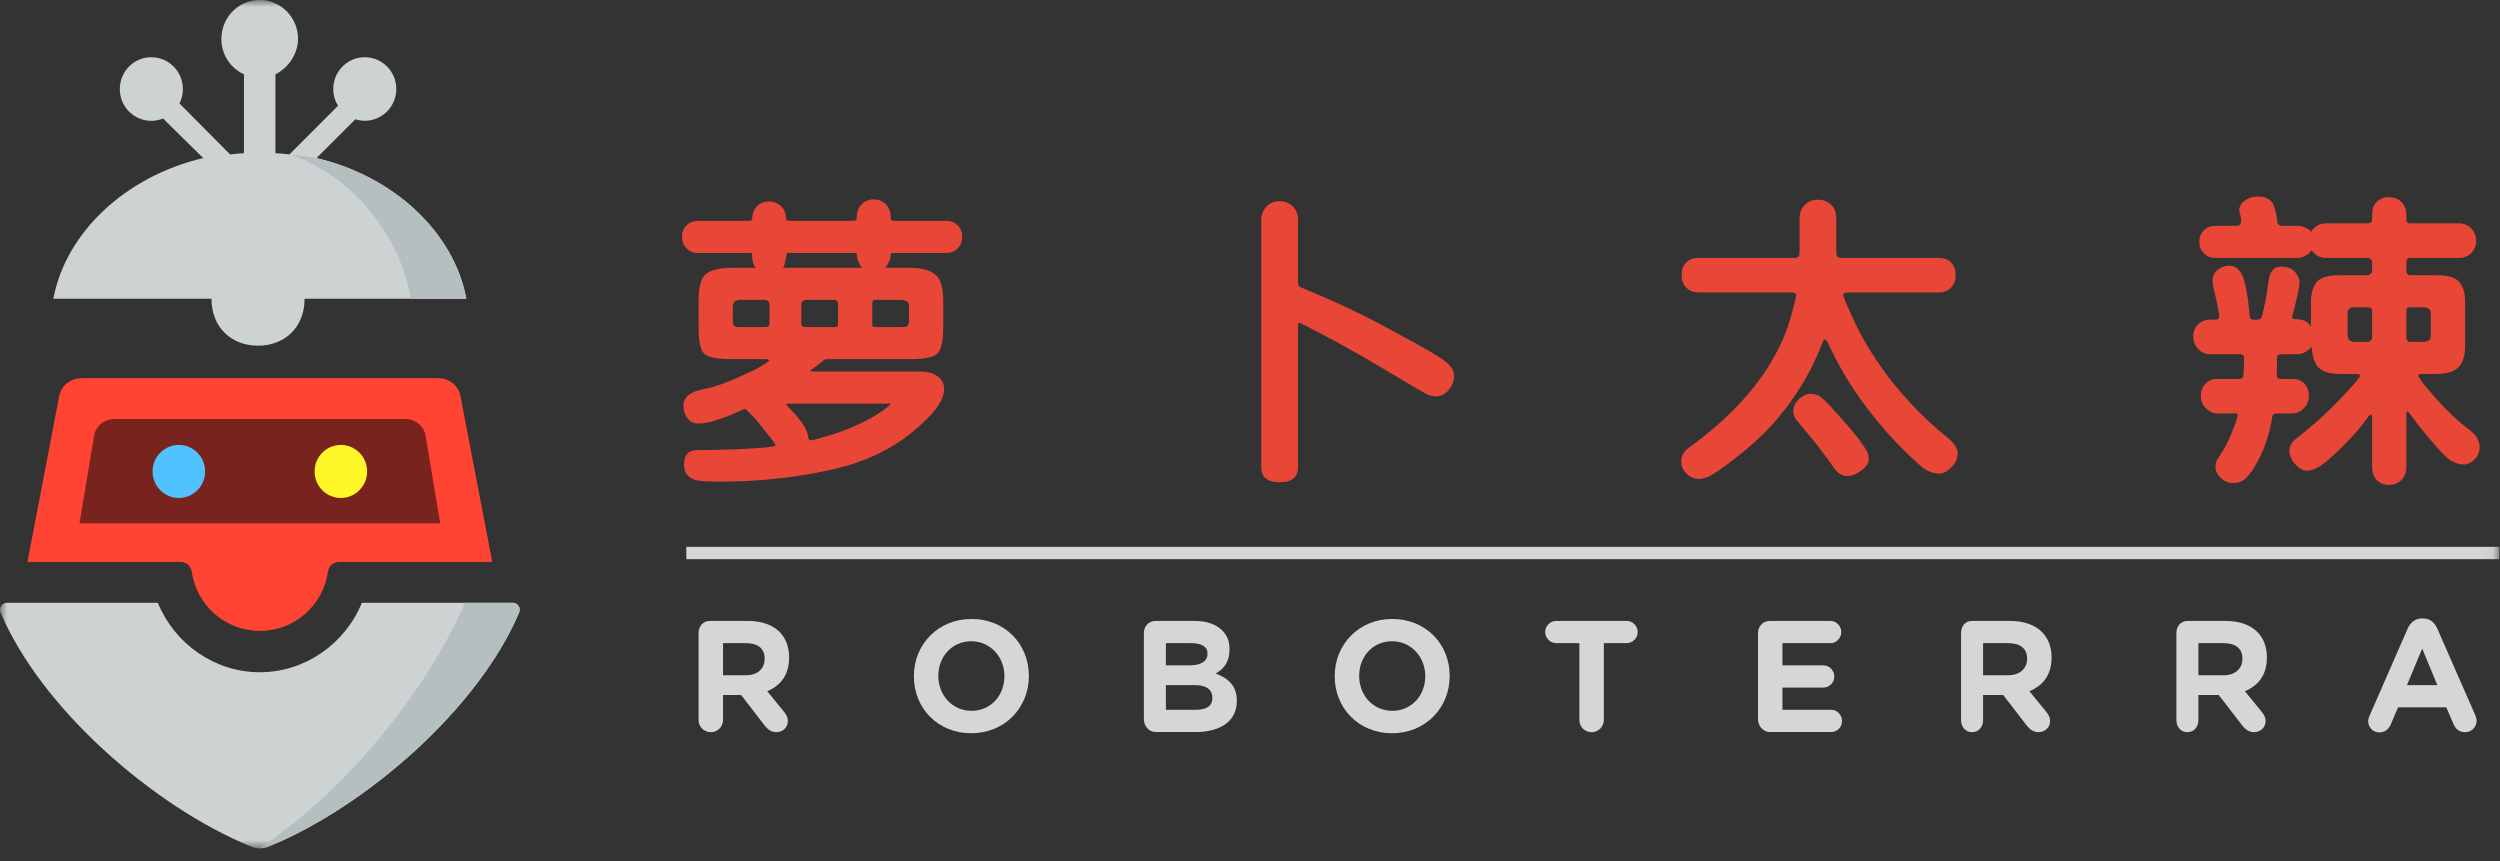 <?xml version="1.0" encoding="UTF-8"?>
<svg width="180px" height="62px" viewBox="0 0 180 62" version="1.1" xmlns="http://www.w3.org/2000/svg" xmlns:xlink="http://www.w3.org/1999/xlink">
    <rect x="0" y="0" width="180" height="62" fill="#333333" stroke="none"/>
    <!-- Generator: Sketch 41.2 (35397) - http://www.bohemiancoding.com/sketch -->
    <title>Logo</title>
    <desc>Created with Sketch.</desc>
    <defs>
        <polygon id="path-1" points="0 61.082 179.952 61.082 179.952 0 0 0"></polygon>
    </defs>
    <g id="Page-1" stroke="none" stroke-width="1" fill="none" fill-rule="evenodd">
        <g id="00登录" transform="translate(-340, -36)">
            <g id="Logo" transform="translate(340, 36)">
                <g id="Page-1">
                    <path d="M53.735,48.617 C54.577,48.617 55.053,48.107 55.053,47.435 L55.053,47.414 C55.053,46.664 54.543,46.306 53.696,46.306 L52.058,46.306 L52.058,48.617 L53.735,48.617 Z M50.297,45.574 C50.297,45.084 50.624,44.706 51.111,44.706 L53.844,44.706 C54.849,44.706 55.622,44.987 56.142,45.509 C56.578,45.953 56.815,46.577 56.815,47.323 L56.815,47.348 C56.815,48.599 56.195,49.37 55.24,49.767 L56.447,51.244 C56.618,51.458 56.727,51.639 56.727,51.916 C56.727,52.407 56.322,52.717 55.908,52.717 C55.514,52.717 55.254,52.492 55.051,52.234 L53.363,50.039 L52.058,50.039 L52.058,51.848 C52.058,52.332 51.662,52.717 51.179,52.717 C50.692,52.717 50.297,52.332 50.297,51.848 L50.297,45.574 Z" id="Fill-1" fill="#D6D6D7"></path>
                    <path d="M72.317,48.617 L72.317,48.677 C72.317,47.313 71.323,46.171 69.925,46.171 C68.534,46.171 67.561,47.289 67.561,48.654 L67.561,48.677 C67.561,50.042 68.554,51.179 69.951,51.179 C71.346,51.179 72.317,50.063 72.317,48.698 M65.799,48.617 L65.799,48.677 C65.799,46.419 67.518,44.566 69.952,44.566 C72.381,44.566 74.079,46.394 74.079,48.654 L74.079,48.677 C74.079,50.94 72.36,52.792 69.926,52.792 C67.496,52.792 65.799,50.964 65.799,48.698" id="Fill-3" fill="#D6D6D7"></path>
                    <path d="M86.088,51.106 C86.852,51.106 87.291,50.845 87.291,50.257 L87.291,50.236 C87.291,49.699 86.925,49.328 86.034,49.328 L83.944,49.328 L83.944,51.106 L86.088,51.106 Z M85.628,47.906 C86.393,47.906 86.938,47.667 86.938,47.071 L86.938,47.049 C86.938,46.525 86.47,46.306 85.74,46.306 L83.944,46.306 L83.944,47.906 L85.628,47.906 Z M82.358,45.574 C82.358,45.082 82.719,44.706 83.204,44.706 L86,44.706 C86.901,44.706 87.568,44.955 88.015,45.407 C88.386,45.771 88.524,46.212 88.524,46.756 L88.524,46.781 C88.524,47.677 88.099,48.175 87.531,48.491 C88.448,48.846 89.052,49.381 89.052,50.45 L89.052,50.47 C89.052,51.926 87.868,52.706 86.088,52.706 L83.204,52.706 C82.719,52.706 82.358,52.268 82.358,51.778 L82.358,45.574 Z" id="Fill-5" fill="#D6D6D7"></path>
                    <path d="M102.617,48.617 L102.617,48.677 C102.617,47.313 101.619,46.171 100.224,46.171 C98.824,46.171 97.86,47.289 97.86,48.654 L97.86,48.677 C97.86,50.042 98.848,51.179 100.243,51.179 C101.643,51.179 102.617,50.063 102.617,48.698 M96.099,48.617 L96.099,48.677 C96.099,46.419 97.819,44.566 100.243,44.566 C102.678,44.566 104.378,46.394 104.378,48.654 L104.378,48.677 C104.378,50.94 102.658,52.792 100.224,52.792 C97.798,52.792 96.099,50.964 96.099,48.698" id="Fill-7" fill="#D6D6D7"></path>
                    <path d="M113.715,46.306 L112.052,46.306 C111.616,46.306 111.254,45.948 111.254,45.508 C111.254,45.063 111.616,44.705 112.052,44.705 L117.117,44.705 C117.553,44.705 117.915,45.063 117.915,45.508 C117.915,45.948 117.553,46.306 117.117,46.306 L115.477,46.306 L115.477,51.849 C115.477,52.333 115.071,52.718 114.591,52.718 C114.111,52.718 113.715,52.333 113.715,51.849 L113.715,46.306 Z" id="Fill-9" fill="#D6D6D7"></path>
                    <path d="M126.575,51.817 L126.575,45.574 C126.575,45.083 126.948,44.705 127.428,44.705 L131.796,44.705 C132.222,44.705 132.571,45.079 132.571,45.513 C132.571,45.943 132.222,46.306 131.796,46.306 L128.336,46.306 L128.336,47.906 L131.294,47.906 C131.72,47.906 132.07,48.282 132.07,48.711 C132.07,49.141 131.72,49.506 131.294,49.506 L128.336,49.506 L128.336,51.106 L131.851,51.106 C132.287,51.106 132.627,51.479 132.627,51.914 C132.627,52.345 132.287,52.706 131.851,52.706 L127.428,52.706 C126.948,52.706 126.575,52.268 126.575,51.778" id="Fill-11" fill="#D6D6D7"></path>
                    <path d="M144.6,48.617 C145.453,48.617 145.953,48.107 145.953,47.435 L145.953,47.414 C145.953,46.664 145.418,46.306 144.567,46.306 L142.782,46.306 L142.782,48.617 L144.6,48.617 Z M141.196,45.574 C141.196,45.084 141.499,44.706 141.98,44.706 L144.721,44.706 C145.713,44.706 146.513,44.987 147.026,45.509 C147.462,45.953 147.714,46.577 147.714,47.323 L147.714,47.348 C147.714,48.599 147.08,49.37 146.119,49.767 L147.325,51.244 C147.489,51.458 147.606,51.639 147.606,51.916 C147.606,52.407 147.201,52.717 146.775,52.717 C146.381,52.717 146.128,52.492 145.924,52.234 L144.23,50.039 L142.782,50.039 L142.782,51.848 C142.782,52.332 142.469,52.717 141.99,52.717 C141.509,52.717 141.196,52.332 141.196,51.848 L141.196,45.574 Z" id="Fill-13" fill="#D6D6D7"></path>
                    <path d="M160.119,48.617 C160.97,48.617 161.455,48.107 161.455,47.435 L161.455,47.414 C161.455,46.664 160.937,46.306 160.085,46.306 L158.284,46.306 L158.284,48.617 L160.119,48.617 Z M156.699,45.574 C156.699,45.084 157.019,44.706 157.498,44.706 L160.24,44.706 C161.233,44.706 162.023,44.987 162.537,45.509 C162.973,45.953 163.217,46.577 163.217,47.323 L163.217,47.348 C163.217,48.599 162.591,49.37 161.631,49.767 L162.839,51.244 C163.005,51.458 163.123,51.639 163.123,51.916 C163.123,52.407 162.719,52.717 162.293,52.717 C161.897,52.717 161.647,52.492 161.441,52.234 L159.748,50.039 L158.284,50.039 L158.284,51.848 C158.284,52.332 157.971,52.717 157.492,52.717 C157.012,52.717 156.699,52.332 156.699,51.848 L156.699,45.574 Z" id="Fill-15" fill="#D6D6D7"></path>
                    <path d="M175.49,49.328 L174.397,46.698 L173.304,49.328 L175.49,49.328 Z M170.609,51.531 L173.359,45.242 C173.556,44.811 173.907,44.528 174.375,44.528 L174.473,44.528 C174.945,44.528 175.282,44.811 175.478,45.242 L178.231,51.519 C178.286,51.639 178.317,51.763 178.317,51.877 C178.317,52.338 177.958,52.717 177.486,52.717 C177.082,52.717 176.821,52.512 176.658,52.147 L176.134,50.928 L172.662,50.928 L172.114,52.205 C171.962,52.545 171.668,52.735 171.306,52.735 C170.86,52.735 170.507,52.364 170.507,51.913 C170.507,51.786 170.553,51.651 170.609,51.531 L170.609,51.531 Z" id="Fill-17" fill="#D6D6D7"></path>
                    <path d="M65.447,23.192 L65.447,22.148 C65.447,21.938 65.409,21.785 65.317,21.712 C65.216,21.641 65.07,21.592 64.842,21.592 L63.035,21.592 C62.825,21.592 62.804,21.726 62.804,21.938 L62.804,23.317 C62.804,23.528 62.825,23.548 63.035,23.548 L64.842,23.548 C65.081,23.548 65.234,23.557 65.322,23.474 C65.413,23.393 65.447,23.306 65.447,23.119 L65.447,23.192 Z M60.338,23.37 L60.338,21.938 C60.338,21.726 60.279,21.592 60.066,21.592 L58.048,21.592 C57.839,21.592 57.695,21.726 57.695,21.938 L57.695,23.317 C57.695,23.528 57.839,23.548 58.048,23.548 L60.066,23.548 C60.279,23.548 60.338,23.528 60.338,23.317 L60.338,23.37 Z M63.861,29.06 L56.844,29.06 C56.697,29.06 56.615,29.057 56.615,29.104 C56.615,29.163 56.668,29.219 56.765,29.313 C57.687,30.249 58.158,30.945 58.176,31.415 C58.204,31.611 58.268,31.705 58.365,31.705 C58.476,31.705 58.882,31.597 59.585,31.386 C60.314,31.174 60.959,30.939 61.52,30.684 C62.106,30.426 62.612,30.166 63.035,29.909 C63.458,29.653 63.744,29.44 63.898,29.3 C64.05,29.161 64.13,29.104 64.13,29.081 C64.13,29.044 64.044,29.06 63.877,29.06 L63.861,29.06 Z M62.041,19.281 C61.807,18.925 61.689,18.63 61.689,18.29 C61.689,18.207 61.583,18.214 61.371,18.214 L56.911,18.214 C56.882,18.214 56.839,18.189 56.782,18.189 C56.712,18.189 56.668,18.222 56.65,18.294 C56.625,18.362 56.61,18.444 56.597,18.549 C56.58,18.668 56.557,18.742 56.52,18.888 C56.487,19.04 56.429,19.281 56.341,19.281 L62.041,19.281 Z M55.405,23.37 L55.405,21.938 C55.405,21.726 55.25,21.592 55.036,21.592 L53.38,21.592 C53.153,21.592 52.998,21.641 52.9,21.712 C52.802,21.785 52.763,21.938 52.763,22.148 L52.763,23.119 C52.763,23.306 52.802,23.393 52.888,23.474 C52.979,23.557 53.133,23.548 53.38,23.548 L55.036,23.548 C55.25,23.548 55.405,23.528 55.405,23.317 L55.405,23.37 Z M63.685,19.281 L65.476,19.281 C66.446,19.281 67.071,19.497 67.407,19.837 C67.76,20.14 67.913,20.801 67.913,21.726 L67.913,23.482 C67.913,24.464 67.803,25.099 67.536,25.404 C67.266,25.72 66.595,25.859 65.476,25.859 L59.496,25.859 C59.404,25.859 59.323,25.908 59.271,25.953 C59.196,26.034 59.104,26.11 58.986,26.203 C58.866,26.298 58.719,26.406 58.553,26.522 C58.413,26.617 58.342,26.665 58.342,26.712 C58.342,26.746 58.449,26.748 58.657,26.748 L66.293,26.748 C66.818,26.748 67.227,26.89 67.529,27.112 C67.83,27.346 67.98,27.649 67.98,28.013 C67.98,28.857 67.175,29.928 65.555,31.215 C63.915,32.526 61.874,33.427 59.438,33.908 C56.968,34.426 54.464,34.673 51.923,34.673 C51.041,34.673 50.467,34.65 50.2,34.592 C49.893,34.52 49.659,34.404 49.506,34.229 C49.336,34.042 49.249,33.785 49.249,33.446 C49.249,33.118 49.325,32.859 49.474,32.684 C49.621,32.495 49.911,32.402 50.345,32.402 C50.939,32.402 51.495,32.402 52.027,32.38 C52.562,32.367 53.076,32.346 53.565,32.321 C54.056,32.287 54.457,32.262 54.764,32.249 C55.073,32.225 55.298,32.204 55.438,32.168 C55.702,32.157 55.836,32.11 55.836,32.038 C55.836,31.982 55.622,31.688 55.188,31.152 C54.764,30.602 54.45,30.214 54.237,30.002 C54.085,29.863 53.97,29.745 53.894,29.664 C53.814,29.583 53.757,29.52 53.714,29.488 C53.67,29.454 53.632,29.44 53.599,29.44 C53.565,29.454 53.524,29.464 53.484,29.499 C52.038,30.156 50.978,30.495 50.306,30.495 C50.096,30.495 49.916,30.447 49.778,30.366 C49.638,30.285 49.527,30.165 49.44,30.04 C49.359,29.897 49.296,29.757 49.26,29.617 C49.227,29.464 49.207,29.325 49.207,29.194 C49.207,28.598 49.678,28.21 50.619,28.025 C51.18,27.93 51.853,27.721 52.642,27.393 C53.031,27.231 53.402,27.064 53.741,26.9 C54.085,26.749 54.382,26.606 54.619,26.468 C54.856,26.337 55.041,26.222 55.188,26.128 C55.328,26.035 55.398,25.966 55.398,25.942 C55.398,25.895 55.292,25.859 55.084,25.859 L52.724,25.859 C51.604,25.859 50.935,25.731 50.668,25.428 C50.402,25.121 50.297,24.479 50.297,23.482 L50.297,21.726 C50.297,20.79 50.426,20.129 50.735,19.813 C51.053,19.485 51.702,19.281 52.724,19.281 L54.427,19.281 C54.247,19.103 54.156,18.79 54.156,18.438 C54.156,18.319 54.138,18.276 54.114,18.238 C54.085,18.204 54.017,18.214 53.899,18.214 L50.24,18.214 C49.905,18.214 49.631,18.095 49.423,17.873 C49.207,17.662 49.103,17.378 49.103,17.064 C49.103,16.735 49.207,16.448 49.423,16.237 C49.631,16.016 49.905,15.903 50.24,15.903 L53.836,15.903 C54.051,15.903 54.156,15.862 54.156,15.779 C54.156,15.39 54.271,15.092 54.503,14.857 C54.736,14.623 55.026,14.506 55.373,14.506 C55.727,14.506 56.017,14.626 56.248,14.86 C56.483,15.095 56.597,15.39 56.597,15.778 C56.597,15.861 56.702,15.903 56.911,15.903 L61.371,15.903 C61.516,15.903 61.602,15.884 61.636,15.851 C61.67,15.814 61.689,15.748 61.689,15.63 C61.689,15.245 61.807,14.94 62.037,14.709 C62.269,14.474 62.558,14.357 62.906,14.357 C63.259,14.357 63.55,14.475 63.783,14.71 C64.014,14.941 64.13,15.248 64.13,15.633 C64.13,15.751 64.148,15.814 64.181,15.851 C64.219,15.884 64.304,15.903 64.443,15.903 L68.15,15.903 C68.487,15.903 68.759,16.015 68.968,16.236 C69.177,16.448 69.286,16.73 69.286,17.059 C69.286,17.373 69.177,17.66 68.968,17.872 C68.759,18.093 68.487,18.214 68.15,18.214 L64.443,18.214 C64.235,18.214 64.13,18.207 64.13,18.29 C64.13,18.63 64.002,18.925 63.748,19.281 L63.685,19.281 Z" id="Fill-19" fill="#E84737"></path>
                    <path d="M93.456,23.548 L93.456,33.655 C93.456,34.37 92.997,34.721 92.131,34.721 C91.274,34.721 90.814,34.37 90.814,33.655 L90.814,15.821 C90.814,15.423 90.954,15.107 91.195,14.862 C91.439,14.616 91.754,14.487 92.135,14.487 C92.52,14.487 92.84,14.616 93.081,14.862 C93.328,15.107 93.456,15.423 93.456,15.821 L93.456,20.38 C93.456,20.521 93.507,20.625 93.634,20.683 C94.819,21.165 95.963,21.668 97.086,22.195 C98.224,22.733 99.336,23.306 100.449,23.916 C102.676,25.11 103.94,25.859 104.23,26.163 C104.544,26.456 104.693,26.761 104.693,27.075 C104.693,27.228 104.67,27.392 104.6,27.569 C104.543,27.732 104.448,27.896 104.332,28.036 C104.23,28.188 104.091,28.306 103.928,28.399 C103.764,28.493 103.591,28.54 103.416,28.54 C103.23,28.54 103.035,28.505 102.825,28.433 C102.721,28.386 102.431,28.222 101.954,27.944 C101.468,27.661 100.774,27.252 99.879,26.715 C98.976,26.176 98.163,25.696 97.42,25.285 C96.691,24.865 96.015,24.501 95.412,24.185 C94.23,23.564 93.611,23.249 93.554,23.249 C93.472,23.249 93.456,23.329 93.456,23.482" id="Fill-21" fill="#E84737"></path>
                    <path d="M130.366,28.355 C130.585,28.355 130.784,28.402 130.957,28.493 C131.061,28.551 131.213,28.679 131.408,28.868 C131.618,29.054 131.874,29.336 132.175,29.688 C132.488,30.027 132.753,30.319 132.974,30.577 C133.207,30.835 133.392,31.067 133.556,31.267 C133.716,31.479 133.857,31.652 133.972,31.806 C134.077,31.971 134.182,32.11 134.263,32.24 C134.459,32.507 134.553,32.777 134.553,33.058 C134.553,33.351 134.377,33.621 134.031,33.866 C133.683,34.137 133.324,34.276 132.974,34.276 C132.616,34.276 132.291,34.055 131.989,33.621 C131.688,33.166 131.318,32.671 130.899,32.134 C130.481,31.595 129.984,31 129.427,30.342 C129.218,30.12 129.113,29.876 129.113,29.606 C129.113,29.477 129.137,29.336 129.205,29.185 C129.262,29.043 129.358,28.904 129.472,28.787 C129.599,28.669 129.728,28.564 129.889,28.482 C130.041,28.386 130.204,28.355 130.366,28.355 L130.366,28.355 Z M139.565,18.57 C139.944,18.57 140.249,18.664 140.468,18.893 C140.701,19.126 140.806,19.42 140.806,19.806 C140.806,20.18 140.701,20.486 140.468,20.719 C140.249,20.943 139.944,21.059 139.565,21.059 L133.079,21.059 C132.836,21.059 132.708,21.101 132.708,21.218 C132.708,21.371 133.021,22.104 133.648,23.427 C134.274,24.725 135.157,26.117 136.304,27.581 C137.488,29.045 138.764,30.333 140.154,31.456 C140.688,31.878 140.953,32.275 140.953,32.637 C140.953,33.013 140.806,33.34 140.514,33.632 C140.211,33.949 139.912,34.101 139.611,34.101 C139.297,34.101 138.997,34.006 138.683,33.833 C138.392,33.67 137.718,33.058 136.666,32.007 C135.643,30.939 134.704,29.804 133.845,28.588 C132.987,27.368 132.245,26.071 131.618,24.699 C131.526,24.525 131.456,24.444 131.388,24.444 C131.327,24.444 131.259,24.535 131.189,24.737 C130.792,25.777 130.308,26.773 129.705,27.757 C129.113,28.728 128.418,29.664 127.617,30.555 C126.816,31.432 125.937,32.24 124.984,32.953 C124.508,33.328 124.113,33.621 123.799,33.844 C123.476,34.055 123.244,34.205 123.095,34.276 C122.792,34.417 122.524,34.485 122.293,34.485 C122.015,34.475 121.759,34.381 121.549,34.205 C121.342,34.043 121.192,33.844 121.109,33.608 C121.03,33.375 121.03,33.132 121.098,32.872 C121.178,32.613 121.364,32.39 121.654,32.195 C123.058,31.172 124.275,30.12 125.285,29.021 C126.306,27.92 127.117,26.82 127.72,25.72 C128.024,25.17 128.29,24.641 128.488,24.137 C128.696,23.647 128.847,23.18 128.962,22.745 C129.196,21.856 129.322,21.357 129.322,21.24 C129.322,21.112 129.205,21.059 128.985,21.059 L122.315,21.059 C121.933,21.059 121.633,20.938 121.412,20.704 C121.178,20.468 121.076,20.163 121.076,19.798 C121.076,19.424 121.178,19.14 121.412,18.906 C121.633,18.665 121.933,18.57 122.315,18.57 L129.218,18.57 C129.343,18.57 129.447,18.526 129.48,18.489 C129.528,18.453 129.57,18.35 129.57,18.21 L129.57,15.785 C129.57,15.353 129.677,15.012 129.934,14.768 C130.176,14.511 130.503,14.382 130.908,14.382 C131.314,14.382 131.607,14.511 131.861,14.768 C132.117,15.012 132.212,15.353 132.212,15.785 L132.212,18.21 C132.212,18.325 132.262,18.441 132.297,18.476 C132.344,18.526 132.454,18.57 132.582,18.57 L139.565,18.57 Z" id="Fill-23" fill="#E84737"></path>
                    <path d="M175.019,24.081 L175.019,22.571 C175.019,22.279 174.859,22.126 174.488,22.126 L173.525,22.126 C173.329,22.126 173.258,22.206 173.258,22.385 L173.258,24.267 C173.258,24.444 173.329,24.615 173.525,24.615 L174.488,24.615 C174.686,24.615 174.817,24.547 174.912,24.498 C174.991,24.451 175.019,24.29 175.019,24.103 M170.792,24.259 L170.792,22.385 C170.792,22.206 170.65,22.126 170.451,22.126 L169.489,22.126 C169.128,22.126 169.03,22.279 169.03,22.571 L169.03,24.103 C169.03,24.387 169.143,24.615 169.499,24.615 L170.451,24.615 C170.65,24.615 170.792,24.444 170.792,24.267 M166.392,16.7 C166.648,16.3 167.005,16.08 167.482,16.08 L170.428,16.08 C170.636,16.08 170.792,16.021 170.792,15.81 L170.792,15.459 C170.792,15.084 170.883,14.78 171.113,14.546 C171.346,14.311 171.634,14.197 171.995,14.197 C172.366,14.197 172.678,14.311 172.91,14.546 C173.13,14.78 173.258,15.084 173.258,15.459 L173.258,15.81 C173.258,16.021 173.34,16.08 173.549,16.08 L177.04,16.08 C177.398,16.08 177.702,16.22 177.932,16.454 C178.164,16.688 178.283,16.994 178.283,17.344 C178.283,17.696 178.164,17.986 177.932,18.22 C177.702,18.453 177.398,18.57 177.04,18.57 L173.549,18.57 C173.34,18.57 173.258,18.689 173.258,18.893 L173.258,19.455 C173.258,19.667 173.34,19.814 173.549,19.814 L175.395,19.814 C176.171,19.814 176.708,19.946 177.02,20.249 C177.333,20.556 177.486,21.048 177.486,21.764 L177.486,24.887 C177.486,25.613 177.321,26.142 177.007,26.444 C176.696,26.761 176.157,26.926 175.395,26.926 L174.43,26.926 C174.22,26.926 174.116,26.96 174.116,27.041 C174.116,27.184 174.535,27.727 175.38,28.675 C176.204,29.612 177.017,30.369 177.817,30.966 C178.293,31.318 178.535,31.737 178.535,32.218 C178.535,32.368 178.502,32.522 178.431,32.672 C178.373,32.826 178.293,32.954 178.188,33.061 C178.083,33.176 177.956,33.272 177.817,33.34 C177.678,33.409 177.538,33.446 177.398,33.446 C177.108,33.446 176.832,33.362 176.553,33.21 C176.413,33.141 176.228,33.002 176.008,32.791 C175.787,32.579 175.52,32.287 175.209,31.912 C174.894,31.563 174.604,31.209 174.326,30.869 C174.048,30.519 173.782,30.177 173.549,29.838 C173.445,29.701 173.39,29.63 173.331,29.63 C173.275,29.63 173.258,29.722 173.258,29.92 L173.258,33.631 C173.258,34.019 173.124,34.323 172.904,34.558 C172.672,34.789 172.362,34.91 171.991,34.91 C171.63,34.91 171.351,34.789 171.117,34.558 C170.887,34.323 170.792,34.019 170.792,33.631 L170.792,30.087 C170.792,29.78 170.661,29.78 170.453,30.087 C169.991,30.753 169.384,31.432 168.679,32.134 C167.97,32.836 167.442,33.304 167.094,33.527 C166.721,33.772 166.395,33.891 166.119,33.891 C165.815,33.891 165.523,33.739 165.256,33.42 C164.979,33.118 164.839,32.791 164.839,32.474 C164.839,32.147 164.978,31.864 165.254,31.643 C166.463,30.706 167.529,29.748 168.467,28.753 C169.442,27.734 169.928,27.169 169.928,27.041 C169.928,26.96 169.814,26.926 169.594,26.926 L168.515,26.926 C167.772,26.926 167.249,26.772 166.949,26.479 C166.648,26.188 166.486,25.698 166.45,24.973 C166.125,25.313 165.778,25.504 165.383,25.504 L164.269,25.504 C164.061,25.504 163.945,25.577 163.945,25.788 L163.932,27.05 C163.932,27.189 164.014,27.282 164.199,27.282 L165.002,27.282 C165.373,27.282 165.66,27.371 165.893,27.594 C166.125,27.827 166.24,28.121 166.24,28.472 C166.24,28.823 166.125,29.15 165.893,29.383 C165.66,29.615 165.373,29.771 165.002,29.771 L163.932,29.771 C163.736,29.771 163.633,29.809 163.61,29.985 C163.432,31.085 163.147,32.025 162.751,32.835 C162.553,33.22 162.38,33.537 162.219,33.795 C162.053,34.052 161.892,34.247 161.742,34.399 C161.591,34.54 161.428,34.644 161.276,34.701 C161.126,34.759 160.964,34.78 160.791,34.78 C160.454,34.78 160.153,34.651 159.887,34.405 C159.64,34.161 159.516,33.914 159.516,33.646 C159.516,33.387 159.56,33.176 159.678,33.023 C160.118,32.402 160.454,31.759 160.709,31.091 C160.835,30.775 160.93,30.531 160.999,30.332 C161.057,30.146 161.091,30.004 161.104,29.91 C161.104,29.819 161.091,29.797 161.044,29.772 C160.999,29.741 160.94,29.771 160.86,29.771 L159.7,29.771 C159.34,29.771 159.039,29.609 158.806,29.377 C158.574,29.144 158.46,28.841 158.46,28.503 C158.46,28.139 158.574,27.862 158.806,27.615 C159.039,27.381 159.317,27.282 159.653,27.282 L161.229,27.282 C161.358,27.282 161.451,27.219 161.485,27.16 C161.544,27.102 161.568,26.656 161.568,25.763 C161.568,25.577 161.463,25.504 161.254,25.504 L159.106,25.504 C158.773,25.504 158.493,25.356 158.261,25.121 C158.031,24.886 157.914,24.576 157.914,24.226 C157.914,23.874 158.031,23.591 158.261,23.357 C158.493,23.123 158.794,23.014 159.178,23.014 L159.549,23.014 C159.713,23.014 159.782,22.926 159.782,22.8 C159.782,22.552 159.629,21.773 159.317,20.483 C159.306,20.425 159.306,20.338 159.306,20.221 C159.306,19.905 159.42,19.645 159.653,19.447 C159.897,19.236 160.187,19.129 160.524,19.129 C161.068,19.129 161.439,19.561 161.638,20.407 C161.73,20.824 161.81,21.237 161.857,21.622 C161.905,21.997 161.939,22.377 161.972,22.714 C161.985,22.903 162.066,23.014 162.228,23.014 L162.565,23.014 C162.657,23.014 162.738,22.964 162.807,22.893 C162.856,22.844 162.937,22.543 163.041,22.006 C163.099,21.749 163.156,21.475 163.203,21.169 C163.247,20.877 163.294,20.558 163.342,20.219 C163.424,19.54 163.713,19.201 164.199,19.201 C164.699,19.201 165.046,19.326 165.254,19.599 C165.464,19.855 165.569,20.076 165.569,20.276 C165.569,20.474 165.512,20.861 165.383,21.424 C165.312,21.703 165.254,21.938 165.208,22.125 C165.176,22.313 165.14,22.442 165.104,22.534 C165.034,22.769 165.023,22.909 165.06,22.932 C165.092,22.969 165.154,22.979 165.34,22.979 C165.782,22.979 166.211,23.157 166.387,23.531 L166.387,21.764 C166.387,21.025 166.582,20.532 166.872,20.238 C167.171,19.933 167.749,19.814 168.515,19.814 L170.428,19.814 C170.636,19.814 170.792,19.667 170.792,19.455 L170.792,18.893 C170.792,18.689 170.636,18.57 170.428,18.57 L167.482,18.57 C167.005,18.57 166.659,18.359 166.439,18.007 C166.172,18.406 165.788,18.57 165.312,18.57 L159.597,18.57 C159.226,18.57 158.934,18.495 158.702,18.26 C158.469,18.026 158.355,17.757 158.355,17.392 C158.355,17.041 158.469,16.796 158.702,16.561 C158.934,16.327 159.226,16.258 159.597,16.258 L161.044,16.258 C161.254,16.258 161.358,16.128 161.358,15.927 C161.358,15.73 161.324,15.511 161.254,15.315 C161.243,15.267 161.229,15.21 161.229,15.128 C161.229,14.848 161.37,14.608 161.638,14.433 C161.905,14.244 162.194,14.151 162.518,14.151 C162.856,14.151 163.099,14.198 163.261,14.303 C163.342,14.336 163.412,14.392 163.494,14.451 C163.562,14.524 163.619,14.604 163.678,14.721 C163.736,14.839 163.783,14.989 163.828,15.176 C163.887,15.363 163.932,15.648 163.97,15.952 C163.98,16.128 164.094,16.258 164.281,16.258 L165.312,16.258 C165.498,16.258 165.696,16.258 165.916,16.363 C166.137,16.454 166.288,16.536 166.392,16.7" id="Fill-25" fill="#E84737"></path>
                    <mask id="mask-2" fill="white">
                        <use xlink:href="#path-1"></use>
                    </mask>
                    <g id="Clip-28"></g>
                    <polygon id="Fill-27" fill="#D6D6D7" mask="url(#mask-2)" points="49.416 40.261 179.952 40.261 179.952 39.372 49.416 39.372"></polygon>
                    <path d="M33.156,28.526 C33.006,27.741 32.325,27.226 31.533,27.226 L5.885,27.226 C5.093,27.226 4.412,27.741 4.262,28.526 L1.977,40.459 L12.986,40.459 C13.392,40.459 13.745,40.732 13.802,41.138 C14.14,43.568 16.208,45.425 18.709,45.425 C21.21,45.425 23.278,43.574 23.616,41.144 C23.673,40.738 24.025,40.459 24.432,40.459 L35.441,40.459 L33.156,28.526 Z" id="Fill-29" fill="#FF4433" mask="url(#mask-2)"></path>
                    <path d="M26.054,43.4 C24.858,46.341 21.971,48.402 18.709,48.402 C15.447,48.402 12.56,46.341 11.364,43.4 L0.498,43.4 C0.144,43.4 -0.099,43.771 0.04,44.099 C2.949,50.985 11.015,58.054 18.082,60.957 C18.485,61.122 18.933,61.124 19.336,60.958 C26.403,58.055 34.47,50.985 37.378,44.099 C37.517,43.77 37.274,43.4 36.92,43.4 L26.054,43.4 Z" id="Fill-30" fill="#CDD2D2" mask="url(#mask-2)"></path>
                    <path d="M36.92,43.4 L33.483,43.4 C30.486,50.262 24.522,57.161 18.7,61.077 C18.916,61.079 19.132,61.041 19.336,60.957 C26.403,58.054 34.469,50.984 37.378,44.098 C37.517,43.769 37.274,43.4 36.92,43.4" id="Fill-31" fill="#B6BFBF" mask="url(#mask-2)"></path>
                    <path d="M22.787,11.381 L25.59,8.587 C25.803,8.654 26.029,8.696 26.264,8.696 C27.517,8.696 28.533,7.673 28.533,6.408 C28.533,5.143 27.517,4.119 26.264,4.119 C25.011,4.119 23.994,5.145 23.994,6.41 C23.994,6.853 24.121,7.266 24.337,7.616 L20.838,11.12 C20.518,11.081 20.318,11.053 19.832,11.032 L19.832,5.352 C20.803,4.86 21.577,3.756 21.445,2.505 C21.308,1.21 20.292,0.161 19.01,0.018 C17.328,-0.17 15.938,1.153 15.938,2.813 C15.938,3.935 16.595,4.901 17.566,5.352 L17.566,11.032 C17.08,11.053 16.891,11.082 16.57,11.12 L12.922,7.45 C13.08,7.138 13.167,6.785 13.167,6.411 C13.167,5.146 12.149,4.12 10.895,4.12 C9.642,4.12 8.625,5.146 8.625,6.411 C8.625,7.676 9.64,8.701 10.894,8.701 C11.194,8.701 11.479,8.641 11.741,8.535 L14.631,11.381 C9.012,12.7 4.725,16.77 3.841,21.508 L15.227,21.508 C15.227,23.632 16.728,24.891 18.579,24.891 C20.43,24.891 21.93,23.632 21.93,21.508 L33.577,21.508 C32.693,16.77 28.407,12.7 22.787,11.381" id="Fill-32" fill="#CDD2D2" mask="url(#mask-2)"></path>
                    <path d="M22.787,11.381 C22.787,11.381 20.672,11.035 21.15,11.21 C25.495,12.801 28.865,17.097 29.574,21.508 L33.577,21.508 C32.693,16.77 28.407,12.7 22.787,11.381" id="Fill-33" fill="#B6BFBF" mask="url(#mask-2)"></path>
                    <path d="M31.696,37.682 L5.722,37.682 L6.772,31.382 C6.894,30.646 7.525,30.167 8.264,30.167 L29.154,30.167 C29.893,30.167 30.524,30.646 30.646,31.382 L31.696,37.682 Z" id="Fill-34" fill="#79231E" mask="url(#mask-2)"></path>
                    <path d="M12.876,35.853 C11.832,35.853 10.985,34.998 10.985,33.944 C10.985,32.89 11.832,32.035 12.876,32.035 C13.921,32.035 14.768,32.89 14.768,33.944 C14.768,34.998 13.921,35.853 12.876,35.853" id="Fill-35" fill="#50C3FF" mask="url(#mask-2)"></path>
                    <path d="M24.542,35.853 C23.497,35.853 22.65,34.998 22.65,33.944 C22.65,32.89 23.497,32.035 24.542,32.035 C25.586,32.035 26.433,32.89 26.433,33.944 C26.433,34.998 25.586,35.853 24.542,35.853" id="Fill-36" fill="#FFF628" mask="url(#mask-2)"></path>
                </g>
            </g>
        </g>
    </g>
</svg>